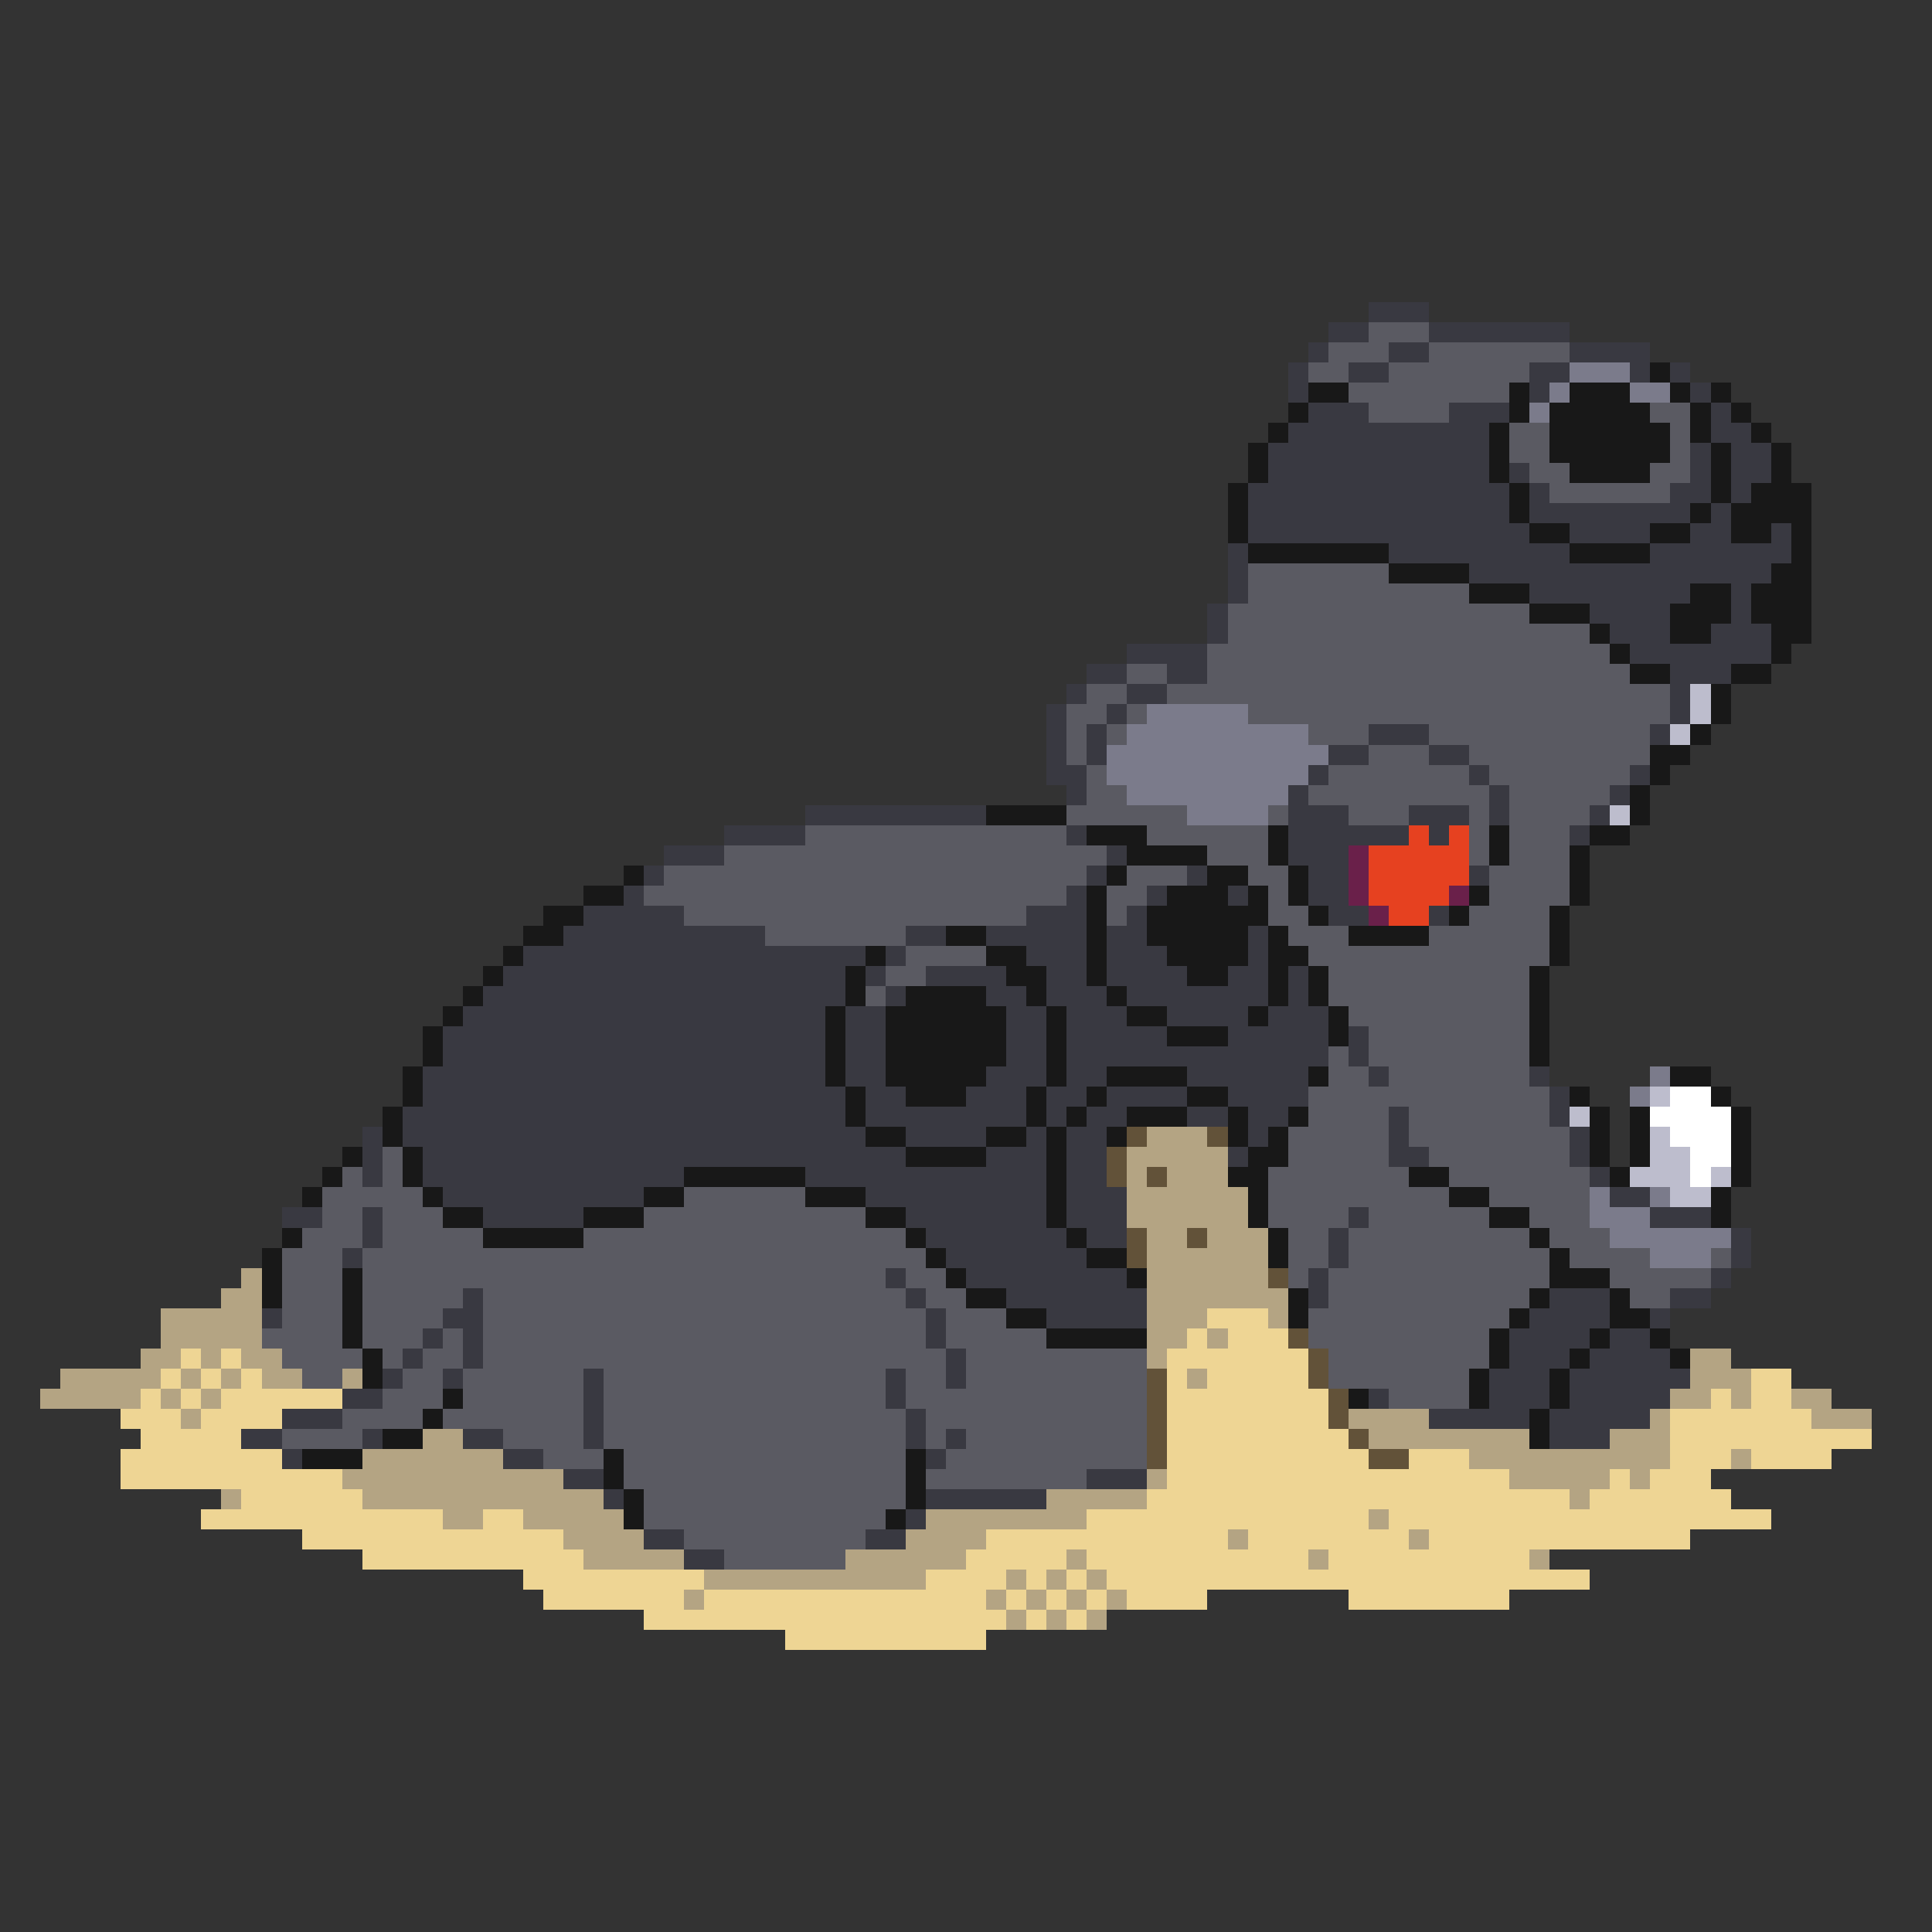 <svg xmlns="http://www.w3.org/2000/svg" viewBox="0 -0.5 96 96" shape-rendering="crispEdges">
<rect x="0" y="-0.5" width="96" height="96" fill="#333333" stroke="none"/>
<path stroke="#393941" d="M68 15h3M66 16h2M71 16h7M65 17h1M69 17h2M78 17h4M64 18h1M67 18h2M76 18h2M81 18h1M83 18h1M64 19h1M76 19h1M84 19h1M65 20h3M72 20h3M85 20h1M64 21h10M85 21h2M63 22h11M84 22h1M86 22h2M63 23h11M75 23h1M84 23h1M86 23h2M62 24h13M76 24h1M83 24h2M86 24h1M62 25h13M76 25h8M85 25h1M62 26h14M78 26h4M84 26h2M88 26h1M61 27h1M69 27h9M82 27h7M61 28h1M73 28h15M61 29h1M76 29h8M86 29h1M60 30h1M79 30h4M86 30h1M60 31h1M80 31h3M85 31h3M56 32h4M81 32h7M54 33h2M58 33h2M83 33h3M53 34h1M56 34h2M83 34h1M52 35h1M55 35h1M83 35h1M52 36h1M54 36h1M68 36h3M82 36h1M52 37h1M54 37h1M66 37h2M71 37h2M52 38h2M65 38h1M73 38h1M81 38h1M53 39h1M64 39h1M74 39h1M80 39h1M40 40h9M64 40h3M70 40h3M74 40h1M79 40h1M36 41h4M53 41h1M64 41h6M71 41h1M78 41h1M33 42h3M55 42h1M64 42h3M32 43h1M54 43h1M59 43h1M65 43h2M73 43h1M31 44h1M53 44h1M57 44h1M61 44h1M65 44h2M29 45h5M51 45h3M56 45h1M66 45h2M71 45h1M28 46h10M45 46h2M49 46h5M55 46h2M62 46h1M26 47h17M44 47h1M51 47h3M55 47h3M62 47h1M25 48h17M43 48h1M46 48h4M52 48h2M55 48h4M61 48h2M64 48h1M24 49h18M44 49h1M49 49h2M52 49h3M56 49h7M64 49h1M23 50h18M42 50h2M50 50h2M53 50h3M58 50h4M63 50h3M22 51h19M42 51h2M50 51h2M53 51h5M61 51h5M67 51h1M22 52h19M42 52h2M50 52h2M53 52h13M67 52h1M21 53h20M42 53h2M49 53h3M53 53h2M59 53h6M68 53h1M76 53h1M21 54h21M43 54h2M48 54h3M52 54h2M55 54h4M61 54h4M77 54h1M20 55h22M43 55h8M52 55h1M54 55h2M59 55h2M62 55h2M69 55h1M77 55h1M18 56h1M20 56h23M45 56h4M51 56h1M53 56h2M62 56h1M69 56h1M78 56h1M18 57h1M21 57h24M49 57h3M53 57h2M61 57h1M69 57h2M78 57h1M18 58h1M21 58h13M40 58h12M53 58h2M79 58h1M22 59h10M43 59h9M53 59h3M80 59h2M14 60h2M18 60h1M24 60h5M45 60h7M53 60h3M67 60h1M82 60h3M18 61h1M46 61h7M54 61h2M66 61h1M86 61h1M17 62h1M47 62h7M66 62h1M86 62h1M44 63h1M48 63h8M65 63h1M85 63h1M23 64h1M45 64h1M50 64h7M65 64h1M77 64h3M83 64h2M13 65h1M22 65h2M46 65h1M52 65h5M76 65h4M82 65h1M21 66h1M23 66h1M46 66h1M75 66h4M80 66h2M20 67h1M23 67h1M47 67h1M75 67h3M79 67h4M19 68h1M22 68h1M29 68h1M44 68h1M47 68h1M74 68h3M78 68h6M17 69h2M29 69h1M44 69h1M68 69h1M74 69h3M78 69h5M14 70h3M29 70h1M45 70h1M71 70h5M77 70h5M12 71h2M18 71h1M23 71h2M29 71h1M45 71h1M47 71h1M77 71h3M14 72h1M25 72h2M46 72h1M28 73h2M54 73h3M30 74h1M46 74h6M45 75h1M32 76h2M43 76h2M34 77h2" />
<path stroke="#5a5a62" d="M68 16h3M66 17h3M71 17h7M65 18h2M69 18h7M67 19h8M68 20h4M82 20h2M75 21h2M83 21h1M75 22h2M83 22h1M76 23h2M82 23h2M77 24h6M62 28h7M62 29h11M61 30h15M61 31h18M60 32h20M56 33h2M60 33h21M54 34h2M58 34h25M53 35h2M56 35h1M62 35h21M53 36h1M55 36h1M65 36h3M71 36h11M53 37h1M68 37h3M73 37h9M54 38h1M66 38h7M74 38h7M54 39h2M65 39h9M75 39h5M53 40h6M63 40h1M67 40h3M73 40h1M75 40h4M40 41h13M57 41h6M73 41h1M75 41h3M36 42h19M60 42h3M73 42h1M75 42h3M33 43h21M56 43h3M62 43h2M74 43h4M32 44h21M55 44h2M63 44h1M74 44h4M34 45h17M55 45h1M63 45h2M73 45h4M38 46h7M64 46h3M71 46h6M45 47h4M65 47h12M44 48h2M66 48h10M43 49h1M66 49h10M67 50h9M68 51h8M66 52h1M68 52h8M66 53h2M69 53h7M65 54h12M65 55h4M70 55h7M64 56h5M70 56h8M19 57h1M64 57h5M71 57h7M17 58h1M19 58h1M63 58h7M72 58h7M16 59h5M34 59h6M63 59h9M74 59h5M16 60h2M19 60h3M32 60h11M63 60h4M68 60h6M76 60h3M15 61h3M19 61h5M29 61h16M64 61h2M67 61h9M77 61h3M14 62h3M18 62h28M64 62h2M67 62h10M78 62h4M85 62h1M14 63h3M18 63h26M45 63h2M64 63h1M66 63h11M80 63h5M14 64h3M18 64h5M24 64h21M46 64h2M66 64h10M81 64h2M14 65h3M18 65h4M24 65h22M47 65h3M65 65h10M13 66h4M18 66h3M22 66h1M24 66h22M47 66h5M65 66h9M14 67h4M19 67h1M21 67h2M24 67h23M48 67h9M66 67h8M15 68h2M20 68h2M23 68h6M30 68h14M45 68h2M48 68h9M66 68h7M19 69h3M23 69h6M30 69h14M45 69h12M69 69h4M17 70h4M22 70h7M30 70h15M46 70h11M14 71h4M25 71h4M30 71h15M46 71h1M48 71h9M27 72h3M31 72h14M47 72h10M31 73h14M46 73h8M32 74h13M32 75h12M34 76h9M36 77h6" />
<path stroke="#7b7b8b" d="M78 18h3M77 19h1M81 19h2M76 20h1M57 35h5M56 36h9M55 37h11M55 38h10M56 39h8M59 40h4M82 53h1M81 54h1M79 59h1M82 59h1M79 60h3M80 61h6M82 62h3" />
<path stroke="#181818" d="M82 18h1M65 19h2M75 19h1M78 19h3M83 19h1M85 19h1M64 20h1M75 20h1M77 20h5M84 20h1M86 20h1M63 21h1M74 21h1M77 21h6M84 21h1M87 21h1M62 22h1M74 22h1M77 22h6M85 22h1M88 22h1M62 23h1M74 23h1M78 23h4M85 23h1M88 23h1M61 24h1M75 24h1M85 24h1M87 24h3M61 25h1M75 25h1M84 25h1M86 25h4M61 26h1M76 26h2M82 26h2M86 26h2M89 26h1M62 27h7M78 27h4M89 27h1M69 28h4M88 28h2M73 29h3M84 29h2M87 29h3M76 30h3M83 30h3M87 30h3M79 31h1M83 31h2M88 31h2M80 32h1M88 32h1M81 33h2M86 33h2M85 34h1M85 35h1M84 36h1M82 37h2M82 38h1M81 39h1M49 40h4M81 40h1M54 41h3M63 41h1M74 41h1M79 41h2M56 42h4M63 42h1M74 42h1M78 42h1M31 43h1M55 43h1M60 43h2M64 43h1M78 43h1M29 44h2M54 44h1M58 44h3M62 44h1M64 44h1M73 44h1M78 44h1M27 45h2M54 45h1M57 45h6M65 45h1M72 45h1M77 45h1M26 46h2M47 46h2M54 46h1M57 46h5M63 46h1M67 46h4M77 46h1M25 47h1M43 47h1M49 47h2M54 47h1M58 47h4M63 47h2M77 47h1M24 48h1M42 48h1M50 48h2M54 48h1M59 48h2M63 48h1M65 48h1M76 48h1M23 49h1M42 49h1M45 49h4M51 49h1M55 49h1M63 49h1M65 49h1M76 49h1M22 50h1M41 50h1M44 50h6M52 50h1M56 50h2M62 50h1M66 50h1M76 50h1M21 51h1M41 51h1M44 51h6M52 51h1M58 51h3M66 51h1M76 51h1M21 52h1M41 52h1M44 52h6M52 52h1M76 52h1M20 53h1M41 53h1M44 53h5M52 53h1M55 53h4M65 53h1M83 53h2M20 54h1M42 54h1M45 54h3M51 54h1M54 54h1M59 54h2M78 54h1M85 54h1M19 55h1M42 55h1M51 55h1M53 55h1M56 55h3M61 55h1M64 55h1M79 55h1M81 55h1M86 55h1M19 56h1M43 56h2M49 56h2M52 56h1M55 56h1M61 56h1M63 56h1M79 56h1M81 56h1M86 56h1M17 57h1M20 57h1M45 57h4M52 57h1M62 57h2M79 57h1M81 57h1M86 57h1M16 58h1M20 58h1M34 58h6M52 58h1M61 58h2M70 58h2M80 58h1M86 58h1M15 59h1M21 59h1M32 59h2M40 59h3M52 59h1M62 59h1M72 59h2M85 59h1M22 60h2M29 60h3M43 60h2M52 60h1M62 60h1M74 60h2M85 60h1M14 61h1M24 61h5M45 61h1M53 61h1M63 61h1M76 61h1M13 62h1M46 62h1M54 62h2M63 62h1M77 62h1M13 63h1M17 63h1M47 63h1M56 63h1M77 63h3M13 64h1M17 64h1M48 64h2M64 64h1M76 64h1M80 64h1M17 65h1M50 65h2M64 65h1M75 65h1M80 65h2M17 66h1M52 66h5M74 66h1M79 66h1M82 66h1M18 67h1M74 67h1M78 67h1M83 67h1M18 68h1M73 68h1M77 68h1M22 69h1M67 69h1M73 69h1M77 69h1M21 70h1M76 70h1M19 71h2M76 71h1M15 72h3M30 72h1M45 72h1M30 73h1M45 73h1M31 74h1M45 74h1M31 75h1M44 75h1" />
<path stroke="#bdbdcd" d="M84 34h1M84 35h1M83 36h1M80 40h1M82 54h1M78 55h1M82 56h1M82 57h2M81 58h3M85 58h1M83 59h2" />
<path stroke="#e64120" d="M70 41h1M72 41h1M68 42h5M68 43h5M68 44h4M69 45h2" />
<path stroke="#6a204a" d="M67 42h1M67 43h1M67 44h1M72 44h1M68 45h1" />
<path stroke="#ffffff" d="M83 54h2M82 55h4M83 56h3M84 57h2M84 58h1" />
<path stroke="#625239" d="M56 56h1M60 56h1M55 57h1M55 58h1M57 58h1M56 61h1M59 61h1M56 62h1M63 63h1M64 66h1M65 67h1M57 68h1M65 68h1M57 69h1M66 69h1M57 70h1M66 70h1M57 71h1M67 71h1M57 72h1M68 72h2" />
<path stroke="#b4a483" d="M57 56h3M56 57h5M56 58h1M58 58h3M56 59h6M56 60h6M57 61h2M60 61h3M57 62h6M12 63h1M57 63h6M11 64h2M57 64h7M8 65h5M57 65h3M63 65h1M8 66h5M57 66h2M60 66h1M7 67h2M10 67h1M12 67h2M57 67h1M84 67h2M3 68h5M9 68h1M11 68h1M13 68h2M17 68h1M59 68h1M84 68h3M2 69h5M8 69h1M10 69h1M83 69h2M86 69h1M89 69h2M9 70h1M67 70h4M82 70h1M90 70h3M21 71h2M68 71h8M80 71h3M18 72h7M73 72h10M86 72h1M17 73h11M57 73h1M75 73h5M81 73h1M11 74h1M18 74h12M52 74h5M78 74h1M22 75h2M26 75h5M46 75h8M68 75h1M28 76h4M45 76h4M61 76h1M70 76h1M29 77h5M42 77h6M53 77h1M65 77h1M76 77h1M35 78h11M50 78h1M52 78h1M54 78h1M34 79h1M49 79h1M51 79h1M53 79h1M55 79h1M50 80h1M52 80h1M54 80h1" />
<path stroke="#eed594" d="M60 65h3M59 66h1M61 66h3M9 67h1M11 67h1M58 67h7M8 68h1M10 68h1M12 68h1M58 68h1M60 68h5M87 68h2M7 69h1M9 69h1M11 69h6M58 69h8M85 69h1M87 69h2M6 70h3M10 70h4M58 70h8M83 70h7M7 71h5M58 71h9M83 71h10M6 72h8M58 72h10M70 72h3M83 72h3M87 72h4M6 73h11M58 73h17M80 73h1M82 73h3M12 74h6M57 74h21M79 74h7M10 75h12M24 75h2M54 75h14M69 75h19M15 76h13M49 76h12M62 76h8M71 76h13M18 77h11M48 77h5M54 77h11M66 77h10M26 78h9M46 78h4M51 78h1M53 78h1M55 78h24M27 79h7M35 79h14M50 79h1M52 79h1M54 79h1M56 79h4M67 79h8M32 80h18M51 80h1M53 80h1M39 81h10" />
</svg>